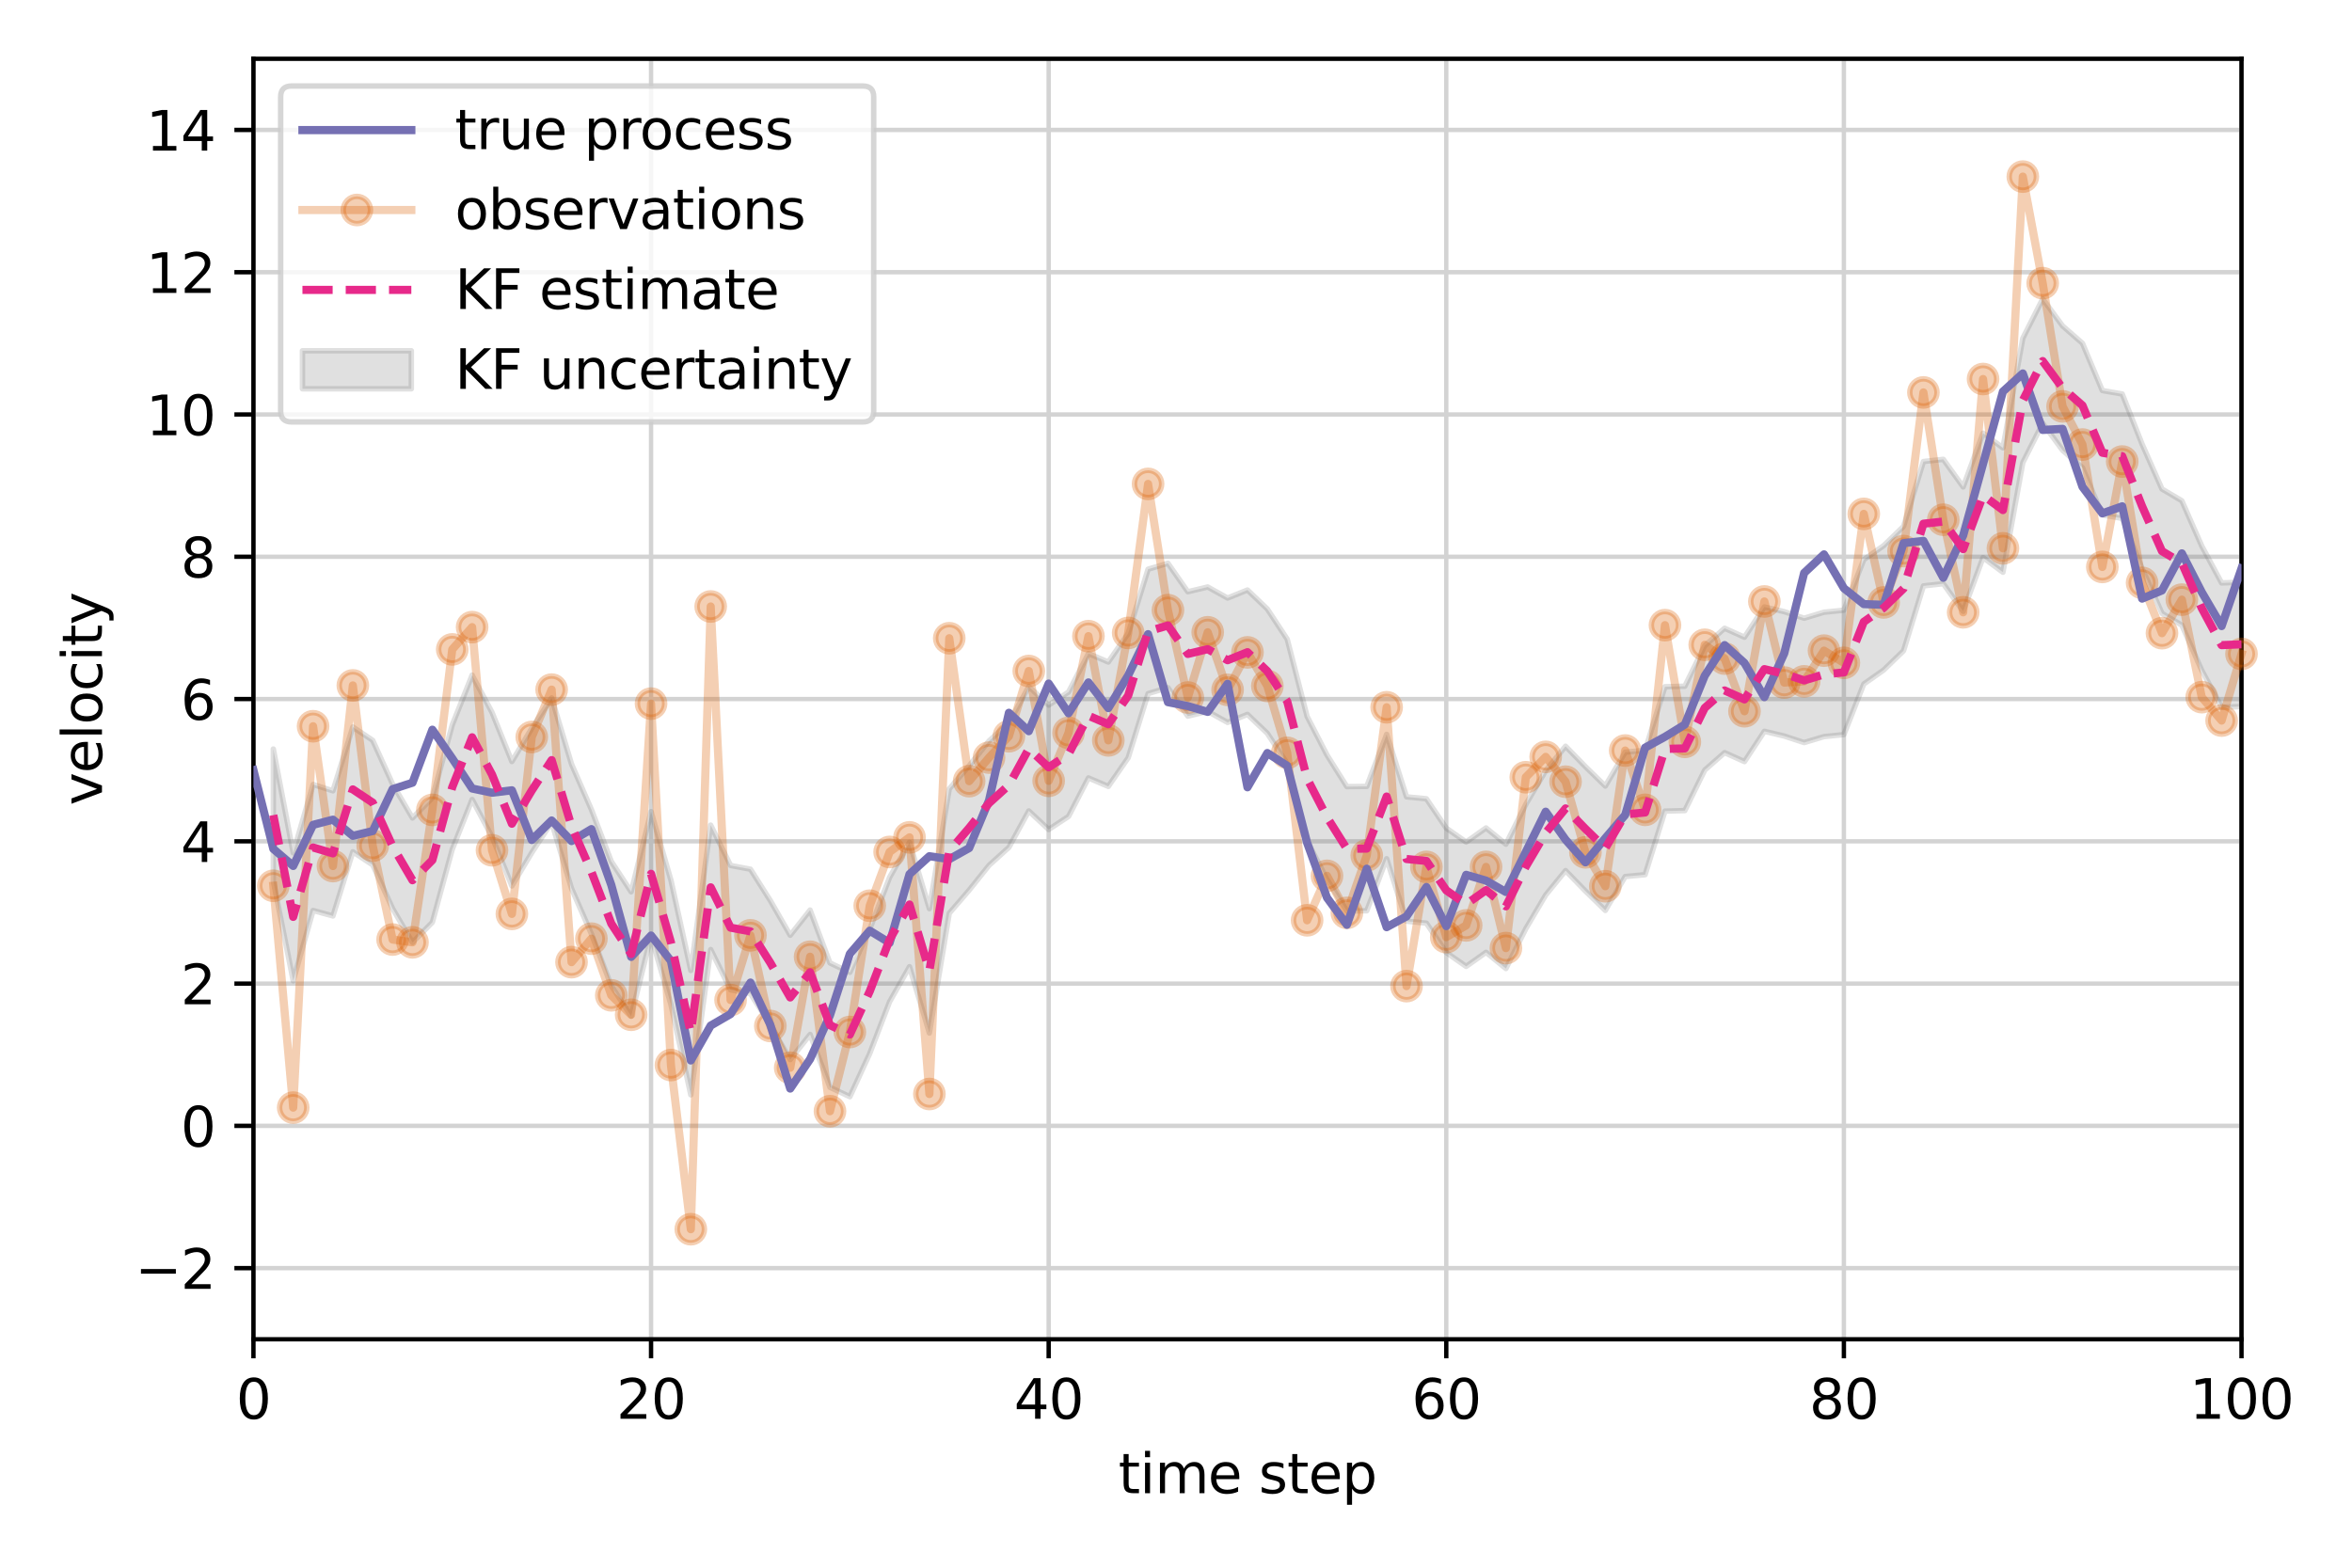 <?xml version="1.0" encoding="utf-8" standalone="no"?>
<!DOCTYPE svg PUBLIC "-//W3C//DTD SVG 1.1//EN"
  "http://www.w3.org/Graphics/SVG/1.1/DTD/svg11.dtd">
<svg xmlns:xlink="http://www.w3.org/1999/xlink" width="432pt" height="288pt" viewBox="0 0 432 288" xmlns="http://www.w3.org/2000/svg" version="1.1">
 <defs>
  <style type="text/css">*{stroke-linejoin: round; stroke-linecap: butt}</style>
 </defs>
 <g id="figure_1">
  <g id="patch_1">
   <path d="M 0 288 
L 432 288 
L 432 0 
L 0 0 
z
" style="fill: #ffffff"/>
  </g>
  <g id="axes_1">
   <g id="patch_2">
    <path d="M 46.55 246.04 
L 411.705 246.04 
L 411.705 10.8 
L 46.55 10.8 
z
" style="fill: #ffffff"/>
   </g>
   <g id="matplotlib.axis_1">
    <g id="xtick_1">
     <g id="line2d_1">
      <path d="M 46.55 246.04 
L 46.55 10.8 
" clip-path="url(#pcbb1456d97)" style="fill: none; stroke: #d3d3d3; stroke-width: 0.8; stroke-linecap: square"/>
     </g>
     <g id="line2d_2">
      <defs>
       <path id="mdbee6e0517" d="M 0 0 
L 0 3.5 
" style="stroke: #000000; stroke-width: 0.8"/>
      </defs>
      <g>
       <use xlink:href="#mdbee6e0517" x="46.55" y="246.04" style="stroke: #000000; stroke-width: 0.8"/>
      </g>
     </g>
     <g id="text_1">
      <!-- 0 -->
      <g transform="translate(43.369 260.638) scale(0.1 -0.1)">
       <defs>
        <path id="DejaVuSans-30" d="M 2034 4250 
Q 1547 4250 1301 3770 
Q 1056 3291 1056 2328 
Q 1056 1369 1301 889 
Q 1547 409 2034 409 
Q 2525 409 2770 889 
Q 3016 1369 3016 2328 
Q 3016 3291 2770 3770 
Q 2525 4250 2034 4250 
z
M 2034 4750 
Q 2819 4750 3233 4129 
Q 3647 3509 3647 2328 
Q 3647 1150 3233 529 
Q 2819 -91 2034 -91 
Q 1250 -91 836 529 
Q 422 1150 422 2328 
Q 422 3509 836 4129 
Q 1250 4750 2034 4750 
z
" transform="scale(0.016)"/>
       </defs>
       <use xlink:href="#DejaVuSans-30"/>
      </g>
     </g>
    </g>
    <g id="xtick_2">
     <g id="line2d_3">
      <path d="M 119.581 246.04 
L 119.581 10.8 
" clip-path="url(#pcbb1456d97)" style="fill: none; stroke: #d3d3d3; stroke-width: 0.8; stroke-linecap: square"/>
     </g>
     <g id="line2d_4">
      <g>
       <use xlink:href="#mdbee6e0517" x="119.581" y="246.04" style="stroke: #000000; stroke-width: 0.8"/>
      </g>
     </g>
     <g id="text_2">
      <!-- 20 -->
      <g transform="translate(113.219 260.638) scale(0.1 -0.1)">
       <defs>
        <path id="DejaVuSans-32" d="M 1228 531 
L 3431 531 
L 3431 0 
L 469 0 
L 469 531 
Q 828 903 1448 1529 
Q 2069 2156 2228 2338 
Q 2531 2678 2651 2914 
Q 2772 3150 2772 3378 
Q 2772 3750 2511 3984 
Q 2250 4219 1831 4219 
Q 1534 4219 1204 4116 
Q 875 4013 500 3803 
L 500 4441 
Q 881 4594 1212 4672 
Q 1544 4750 1819 4750 
Q 2544 4750 2975 4387 
Q 3406 4025 3406 3419 
Q 3406 3131 3298 2873 
Q 3191 2616 2906 2266 
Q 2828 2175 2409 1742 
Q 1991 1309 1228 531 
z
" transform="scale(0.016)"/>
       </defs>
       <use xlink:href="#DejaVuSans-32"/>
       <use xlink:href="#DejaVuSans-30" x="63.623"/>
      </g>
     </g>
    </g>
    <g id="xtick_3">
     <g id="line2d_5">
      <path d="M 192.612 246.04 
L 192.612 10.8 
" clip-path="url(#pcbb1456d97)" style="fill: none; stroke: #d3d3d3; stroke-width: 0.8; stroke-linecap: square"/>
     </g>
     <g id="line2d_6">
      <g>
       <use xlink:href="#mdbee6e0517" x="192.612" y="246.04" style="stroke: #000000; stroke-width: 0.8"/>
      </g>
     </g>
     <g id="text_3">
      <!-- 40 -->
      <g transform="translate(186.25 260.638) scale(0.1 -0.1)">
       <defs>
        <path id="DejaVuSans-34" d="M 2419 4116 
L 825 1625 
L 2419 1625 
L 2419 4116 
z
M 2253 4666 
L 3047 4666 
L 3047 1625 
L 3713 1625 
L 3713 1100 
L 3047 1100 
L 3047 0 
L 2419 0 
L 2419 1100 
L 313 1100 
L 313 1709 
L 2253 4666 
z
" transform="scale(0.016)"/>
       </defs>
       <use xlink:href="#DejaVuSans-34"/>
       <use xlink:href="#DejaVuSans-30" x="63.623"/>
      </g>
     </g>
    </g>
    <g id="xtick_4">
     <g id="line2d_7">
      <path d="M 265.643 246.04 
L 265.643 10.8 
" clip-path="url(#pcbb1456d97)" style="fill: none; stroke: #d3d3d3; stroke-width: 0.8; stroke-linecap: square"/>
     </g>
     <g id="line2d_8">
      <g>
       <use xlink:href="#mdbee6e0517" x="265.643" y="246.04" style="stroke: #000000; stroke-width: 0.8"/>
      </g>
     </g>
     <g id="text_4">
      <!-- 60 -->
      <g transform="translate(259.281 260.638) scale(0.1 -0.1)">
       <defs>
        <path id="DejaVuSans-36" d="M 2113 2584 
Q 1688 2584 1439 2293 
Q 1191 2003 1191 1497 
Q 1191 994 1439 701 
Q 1688 409 2113 409 
Q 2538 409 2786 701 
Q 3034 994 3034 1497 
Q 3034 2003 2786 2293 
Q 2538 2584 2113 2584 
z
M 3366 4563 
L 3366 3988 
Q 3128 4100 2886 4159 
Q 2644 4219 2406 4219 
Q 1781 4219 1451 3797 
Q 1122 3375 1075 2522 
Q 1259 2794 1537 2939 
Q 1816 3084 2150 3084 
Q 2853 3084 3261 2657 
Q 3669 2231 3669 1497 
Q 3669 778 3244 343 
Q 2819 -91 2113 -91 
Q 1303 -91 875 529 
Q 447 1150 447 2328 
Q 447 3434 972 4092 
Q 1497 4750 2381 4750 
Q 2619 4750 2861 4703 
Q 3103 4656 3366 4563 
z
" transform="scale(0.016)"/>
       </defs>
       <use xlink:href="#DejaVuSans-36"/>
       <use xlink:href="#DejaVuSans-30" x="63.623"/>
      </g>
     </g>
    </g>
    <g id="xtick_5">
     <g id="line2d_9">
      <path d="M 338.674 246.04 
L 338.674 10.8 
" clip-path="url(#pcbb1456d97)" style="fill: none; stroke: #d3d3d3; stroke-width: 0.8; stroke-linecap: square"/>
     </g>
     <g id="line2d_10">
      <g>
       <use xlink:href="#mdbee6e0517" x="338.674" y="246.04" style="stroke: #000000; stroke-width: 0.8"/>
      </g>
     </g>
     <g id="text_5">
      <!-- 80 -->
      <g transform="translate(332.312 260.638) scale(0.1 -0.1)">
       <defs>
        <path id="DejaVuSans-38" d="M 2034 2216 
Q 1584 2216 1326 1975 
Q 1069 1734 1069 1313 
Q 1069 891 1326 650 
Q 1584 409 2034 409 
Q 2484 409 2743 651 
Q 3003 894 3003 1313 
Q 3003 1734 2745 1975 
Q 2488 2216 2034 2216 
z
M 1403 2484 
Q 997 2584 770 2862 
Q 544 3141 544 3541 
Q 544 4100 942 4425 
Q 1341 4750 2034 4750 
Q 2731 4750 3128 4425 
Q 3525 4100 3525 3541 
Q 3525 3141 3298 2862 
Q 3072 2584 2669 2484 
Q 3125 2378 3379 2068 
Q 3634 1759 3634 1313 
Q 3634 634 3220 271 
Q 2806 -91 2034 -91 
Q 1263 -91 848 271 
Q 434 634 434 1313 
Q 434 1759 690 2068 
Q 947 2378 1403 2484 
z
M 1172 3481 
Q 1172 3119 1398 2916 
Q 1625 2713 2034 2713 
Q 2441 2713 2670 2916 
Q 2900 3119 2900 3481 
Q 2900 3844 2670 4047 
Q 2441 4250 2034 4250 
Q 1625 4250 1398 4047 
Q 1172 3844 1172 3481 
z
" transform="scale(0.016)"/>
       </defs>
       <use xlink:href="#DejaVuSans-38"/>
       <use xlink:href="#DejaVuSans-30" x="63.623"/>
      </g>
     </g>
    </g>
    <g id="xtick_6">
     <g id="line2d_11">
      <path d="M 411.705 246.04 
L 411.705 10.8 
" clip-path="url(#pcbb1456d97)" style="fill: none; stroke: #d3d3d3; stroke-width: 0.8; stroke-linecap: square"/>
     </g>
     <g id="line2d_12">
      <g>
       <use xlink:href="#mdbee6e0517" x="411.705" y="246.04" style="stroke: #000000; stroke-width: 0.8"/>
      </g>
     </g>
     <g id="text_6">
      <!-- 100 -->
      <g transform="translate(402.161 260.638) scale(0.1 -0.1)">
       <defs>
        <path id="DejaVuSans-31" d="M 794 531 
L 1825 531 
L 1825 4091 
L 703 3866 
L 703 4441 
L 1819 4666 
L 2450 4666 
L 2450 531 
L 3481 531 
L 3481 0 
L 794 0 
L 794 531 
z
" transform="scale(0.016)"/>
       </defs>
       <use xlink:href="#DejaVuSans-31"/>
       <use xlink:href="#DejaVuSans-30" x="63.623"/>
       <use xlink:href="#DejaVuSans-30" x="127.246"/>
      </g>
     </g>
    </g>
    <g id="text_7">
     <!-- time step -->
     <g transform="translate(205.427 274.317) scale(0.1 -0.1)">
      <defs>
       <path id="DejaVuSans-74" d="M 1172 4494 
L 1172 3500 
L 2356 3500 
L 2356 3053 
L 1172 3053 
L 1172 1153 
Q 1172 725 1289 603 
Q 1406 481 1766 481 
L 2356 481 
L 2356 0 
L 1766 0 
Q 1100 0 847 248 
Q 594 497 594 1153 
L 594 3053 
L 172 3053 
L 172 3500 
L 594 3500 
L 594 4494 
L 1172 4494 
z
" transform="scale(0.016)"/>
       <path id="DejaVuSans-69" d="M 603 3500 
L 1178 3500 
L 1178 0 
L 603 0 
L 603 3500 
z
M 603 4863 
L 1178 4863 
L 1178 4134 
L 603 4134 
L 603 4863 
z
" transform="scale(0.016)"/>
       <path id="DejaVuSans-6d" d="M 3328 2828 
Q 3544 3216 3844 3400 
Q 4144 3584 4550 3584 
Q 5097 3584 5394 3201 
Q 5691 2819 5691 2113 
L 5691 0 
L 5113 0 
L 5113 2094 
Q 5113 2597 4934 2840 
Q 4756 3084 4391 3084 
Q 3944 3084 3684 2787 
Q 3425 2491 3425 1978 
L 3425 0 
L 2847 0 
L 2847 2094 
Q 2847 2600 2669 2842 
Q 2491 3084 2119 3084 
Q 1678 3084 1418 2786 
Q 1159 2488 1159 1978 
L 1159 0 
L 581 0 
L 581 3500 
L 1159 3500 
L 1159 2956 
Q 1356 3278 1631 3431 
Q 1906 3584 2284 3584 
Q 2666 3584 2933 3390 
Q 3200 3197 3328 2828 
z
" transform="scale(0.016)"/>
       <path id="DejaVuSans-65" d="M 3597 1894 
L 3597 1613 
L 953 1613 
Q 991 1019 1311 708 
Q 1631 397 2203 397 
Q 2534 397 2845 478 
Q 3156 559 3463 722 
L 3463 178 
Q 3153 47 2828 -22 
Q 2503 -91 2169 -91 
Q 1331 -91 842 396 
Q 353 884 353 1716 
Q 353 2575 817 3079 
Q 1281 3584 2069 3584 
Q 2775 3584 3186 3129 
Q 3597 2675 3597 1894 
z
M 3022 2063 
Q 3016 2534 2758 2815 
Q 2500 3097 2075 3097 
Q 1594 3097 1305 2825 
Q 1016 2553 972 2059 
L 3022 2063 
z
" transform="scale(0.016)"/>
       <path id="DejaVuSans-20" transform="scale(0.016)"/>
       <path id="DejaVuSans-73" d="M 2834 3397 
L 2834 2853 
Q 2591 2978 2328 3040 
Q 2066 3103 1784 3103 
Q 1356 3103 1142 2972 
Q 928 2841 928 2578 
Q 928 2378 1081 2264 
Q 1234 2150 1697 2047 
L 1894 2003 
Q 2506 1872 2764 1633 
Q 3022 1394 3022 966 
Q 3022 478 2636 193 
Q 2250 -91 1575 -91 
Q 1294 -91 989 -36 
Q 684 19 347 128 
L 347 722 
Q 666 556 975 473 
Q 1284 391 1588 391 
Q 1994 391 2212 530 
Q 2431 669 2431 922 
Q 2431 1156 2273 1281 
Q 2116 1406 1581 1522 
L 1381 1569 
Q 847 1681 609 1914 
Q 372 2147 372 2553 
Q 372 3047 722 3315 
Q 1072 3584 1716 3584 
Q 2034 3584 2315 3537 
Q 2597 3491 2834 3397 
z
" transform="scale(0.016)"/>
       <path id="DejaVuSans-70" d="M 1159 525 
L 1159 -1331 
L 581 -1331 
L 581 3500 
L 1159 3500 
L 1159 2969 
Q 1341 3281 1617 3432 
Q 1894 3584 2278 3584 
Q 2916 3584 3314 3078 
Q 3713 2572 3713 1747 
Q 3713 922 3314 415 
Q 2916 -91 2278 -91 
Q 1894 -91 1617 61 
Q 1341 213 1159 525 
z
M 3116 1747 
Q 3116 2381 2855 2742 
Q 2594 3103 2138 3103 
Q 1681 3103 1420 2742 
Q 1159 2381 1159 1747 
Q 1159 1113 1420 752 
Q 1681 391 2138 391 
Q 2594 391 2855 752 
Q 3116 1113 3116 1747 
z
" transform="scale(0.016)"/>
      </defs>
      <use xlink:href="#DejaVuSans-74"/>
      <use xlink:href="#DejaVuSans-69" x="39.209"/>
      <use xlink:href="#DejaVuSans-6d" x="66.992"/>
      <use xlink:href="#DejaVuSans-65" x="164.404"/>
      <use xlink:href="#DejaVuSans-20" x="225.928"/>
      <use xlink:href="#DejaVuSans-73" x="257.715"/>
      <use xlink:href="#DejaVuSans-74" x="309.814"/>
      <use xlink:href="#DejaVuSans-65" x="349.023"/>
      <use xlink:href="#DejaVuSans-70" x="410.547"/>
     </g>
    </g>
   </g>
   <g id="matplotlib.axis_2">
    <g id="ytick_1">
     <g id="line2d_13">
      <path d="M 46.55 232.971 
L 411.705 232.971 
" clip-path="url(#pcbb1456d97)" style="fill: none; stroke: #d3d3d3; stroke-width: 0.8; stroke-linecap: square"/>
     </g>
     <g id="line2d_14">
      <defs>
       <path id="m753c15f73d" d="M 0 0 
L -3.5 0 
" style="stroke: #000000; stroke-width: 0.8"/>
      </defs>
      <g>
       <use xlink:href="#m753c15f73d" x="46.55" y="232.971" style="stroke: #000000; stroke-width: 0.8"/>
      </g>
     </g>
     <g id="text_8">
      <!-- −2 -->
      <g transform="translate(24.808 236.77) scale(0.1 -0.1)">
       <defs>
        <path id="DejaVuSans-2212" d="M 678 2272 
L 4684 2272 
L 4684 1741 
L 678 1741 
L 678 2272 
z
" transform="scale(0.016)"/>
       </defs>
       <use xlink:href="#DejaVuSans-2212"/>
       <use xlink:href="#DejaVuSans-32" x="83.789"/>
      </g>
     </g>
    </g>
    <g id="ytick_2">
     <g id="line2d_15">
      <path d="M 46.55 206.833 
L 411.705 206.833 
" clip-path="url(#pcbb1456d97)" style="fill: none; stroke: #d3d3d3; stroke-width: 0.8; stroke-linecap: square"/>
     </g>
     <g id="line2d_16">
      <g>
       <use xlink:href="#m753c15f73d" x="46.55" y="206.833" style="stroke: #000000; stroke-width: 0.8"/>
      </g>
     </g>
     <g id="text_9">
      <!-- 0 -->
      <g transform="translate(33.188 210.633) scale(0.1 -0.1)">
       <use xlink:href="#DejaVuSans-30"/>
      </g>
     </g>
    </g>
    <g id="ytick_3">
     <g id="line2d_17">
      <path d="M 46.55 180.696 
L 411.705 180.696 
" clip-path="url(#pcbb1456d97)" style="fill: none; stroke: #d3d3d3; stroke-width: 0.8; stroke-linecap: square"/>
     </g>
     <g id="line2d_18">
      <g>
       <use xlink:href="#m753c15f73d" x="46.55" y="180.696" style="stroke: #000000; stroke-width: 0.8"/>
      </g>
     </g>
     <g id="text_10">
      <!-- 2 -->
      <g transform="translate(33.188 184.495) scale(0.1 -0.1)">
       <use xlink:href="#DejaVuSans-32"/>
      </g>
     </g>
    </g>
    <g id="ytick_4">
     <g id="line2d_19">
      <path d="M 46.55 154.558 
L 411.705 154.558 
" clip-path="url(#pcbb1456d97)" style="fill: none; stroke: #d3d3d3; stroke-width: 0.8; stroke-linecap: square"/>
     </g>
     <g id="line2d_20">
      <g>
       <use xlink:href="#m753c15f73d" x="46.55" y="154.558" style="stroke: #000000; stroke-width: 0.8"/>
      </g>
     </g>
     <g id="text_11">
      <!-- 4 -->
      <g transform="translate(33.188 158.357) scale(0.1 -0.1)">
       <use xlink:href="#DejaVuSans-34"/>
      </g>
     </g>
    </g>
    <g id="ytick_5">
     <g id="line2d_21">
      <path d="M 46.55 128.42 
L 411.705 128.42 
" clip-path="url(#pcbb1456d97)" style="fill: none; stroke: #d3d3d3; stroke-width: 0.8; stroke-linecap: square"/>
     </g>
     <g id="line2d_22">
      <g>
       <use xlink:href="#m753c15f73d" x="46.55" y="128.42" style="stroke: #000000; stroke-width: 0.8"/>
      </g>
     </g>
     <g id="text_12">
      <!-- 6 -->
      <g transform="translate(33.188 132.219) scale(0.1 -0.1)">
       <use xlink:href="#DejaVuSans-36"/>
      </g>
     </g>
    </g>
    <g id="ytick_6">
     <g id="line2d_23">
      <path d="M 46.55 102.282 
L 411.705 102.282 
" clip-path="url(#pcbb1456d97)" style="fill: none; stroke: #d3d3d3; stroke-width: 0.8; stroke-linecap: square"/>
     </g>
     <g id="line2d_24">
      <g>
       <use xlink:href="#m753c15f73d" x="46.55" y="102.282" style="stroke: #000000; stroke-width: 0.8"/>
      </g>
     </g>
     <g id="text_13">
      <!-- 8 -->
      <g transform="translate(33.188 106.081) scale(0.1 -0.1)">
       <use xlink:href="#DejaVuSans-38"/>
      </g>
     </g>
    </g>
    <g id="ytick_7">
     <g id="line2d_25">
      <path d="M 46.55 76.144 
L 411.705 76.144 
" clip-path="url(#pcbb1456d97)" style="fill: none; stroke: #d3d3d3; stroke-width: 0.8; stroke-linecap: square"/>
     </g>
     <g id="line2d_26">
      <g>
       <use xlink:href="#m753c15f73d" x="46.55" y="76.144" style="stroke: #000000; stroke-width: 0.8"/>
      </g>
     </g>
     <g id="text_14">
      <!-- 10 -->
      <g transform="translate(26.825 79.944) scale(0.1 -0.1)">
       <use xlink:href="#DejaVuSans-31"/>
       <use xlink:href="#DejaVuSans-30" x="63.623"/>
      </g>
     </g>
    </g>
    <g id="ytick_8">
     <g id="line2d_27">
      <path d="M 46.55 50.007 
L 411.705 50.007 
" clip-path="url(#pcbb1456d97)" style="fill: none; stroke: #d3d3d3; stroke-width: 0.8; stroke-linecap: square"/>
     </g>
     <g id="line2d_28">
      <g>
       <use xlink:href="#m753c15f73d" x="46.55" y="50.007" style="stroke: #000000; stroke-width: 0.8"/>
      </g>
     </g>
     <g id="text_15">
      <!-- 12 -->
      <g transform="translate(26.825 53.806) scale(0.1 -0.1)">
       <use xlink:href="#DejaVuSans-31"/>
       <use xlink:href="#DejaVuSans-32" x="63.623"/>
      </g>
     </g>
    </g>
    <g id="ytick_9">
     <g id="line2d_29">
      <path d="M 46.55 23.869 
L 411.705 23.869 
" clip-path="url(#pcbb1456d97)" style="fill: none; stroke: #d3d3d3; stroke-width: 0.8; stroke-linecap: square"/>
     </g>
     <g id="line2d_30">
      <g>
       <use xlink:href="#m753c15f73d" x="46.55" y="23.869" style="stroke: #000000; stroke-width: 0.8"/>
      </g>
     </g>
     <g id="text_16">
      <!-- 14 -->
      <g transform="translate(26.825 27.668) scale(0.1 -0.1)">
       <use xlink:href="#DejaVuSans-31"/>
       <use xlink:href="#DejaVuSans-34" x="63.623"/>
      </g>
     </g>
    </g>
    <g id="text_17">
     <!-- velocity -->
     <g transform="translate(18.728 147.962) rotate(-90) scale(0.1 -0.1)">
      <defs>
       <path id="DejaVuSans-76" d="M 191 3500 
L 800 3500 
L 1894 563 
L 2988 3500 
L 3597 3500 
L 2284 0 
L 1503 0 
L 191 3500 
z
" transform="scale(0.016)"/>
       <path id="DejaVuSans-6c" d="M 603 4863 
L 1178 4863 
L 1178 0 
L 603 0 
L 603 4863 
z
" transform="scale(0.016)"/>
       <path id="DejaVuSans-6f" d="M 1959 3097 
Q 1497 3097 1228 2736 
Q 959 2375 959 1747 
Q 959 1119 1226 758 
Q 1494 397 1959 397 
Q 2419 397 2687 759 
Q 2956 1122 2956 1747 
Q 2956 2369 2687 2733 
Q 2419 3097 1959 3097 
z
M 1959 3584 
Q 2709 3584 3137 3096 
Q 3566 2609 3566 1747 
Q 3566 888 3137 398 
Q 2709 -91 1959 -91 
Q 1206 -91 779 398 
Q 353 888 353 1747 
Q 353 2609 779 3096 
Q 1206 3584 1959 3584 
z
" transform="scale(0.016)"/>
       <path id="DejaVuSans-63" d="M 3122 3366 
L 3122 2828 
Q 2878 2963 2633 3030 
Q 2388 3097 2138 3097 
Q 1578 3097 1268 2742 
Q 959 2388 959 1747 
Q 959 1106 1268 751 
Q 1578 397 2138 397 
Q 2388 397 2633 464 
Q 2878 531 3122 666 
L 3122 134 
Q 2881 22 2623 -34 
Q 2366 -91 2075 -91 
Q 1284 -91 818 406 
Q 353 903 353 1747 
Q 353 2603 823 3093 
Q 1294 3584 2113 3584 
Q 2378 3584 2631 3529 
Q 2884 3475 3122 3366 
z
" transform="scale(0.016)"/>
       <path id="DejaVuSans-79" d="M 2059 -325 
Q 1816 -950 1584 -1140 
Q 1353 -1331 966 -1331 
L 506 -1331 
L 506 -850 
L 844 -850 
Q 1081 -850 1212 -737 
Q 1344 -625 1503 -206 
L 1606 56 
L 191 3500 
L 800 3500 
L 1894 763 
L 2988 3500 
L 3597 3500 
L 2059 -325 
z
" transform="scale(0.016)"/>
      </defs>
      <use xlink:href="#DejaVuSans-76"/>
      <use xlink:href="#DejaVuSans-65" x="59.18"/>
      <use xlink:href="#DejaVuSans-6c" x="120.703"/>
      <use xlink:href="#DejaVuSans-6f" x="148.486"/>
      <use xlink:href="#DejaVuSans-63" x="209.668"/>
      <use xlink:href="#DejaVuSans-69" x="264.648"/>
      <use xlink:href="#DejaVuSans-74" x="292.432"/>
      <use xlink:href="#DejaVuSans-79" x="331.641"/>
     </g>
    </g>
   </g>
   <g id="PolyCollection_1">
    <defs>
     <path id="mab4cd96c82" d="M 50.202 -150.395 
L 50.202 -126.121 
L 53.853 -107.818 
L 57.505 -120.737 
L 61.156 -119.729 
L 64.808 -131.521 
L 68.459 -129.102 
L 72.111 -121.083 
L 75.762 -114.861 
L 79.414 -118.564 
L 83.066 -131.964 
L 86.717 -141.124 
L 90.369 -134.276 
L 94.02 -125.247 
L 97.672 -131.354 
L 101.323 -136.937 
L 104.975 -124.781 
L 108.626 -116.425 
L 112.278 -106.894 
L 115.929 -101.311 
L 119.581 -116.046 
L 123.233 -103.458 
L 126.884 -86.863 
L 130.536 -113.563 
L 134.187 -106.155 
L 137.839 -105.469 
L 141.49 -99.7 
L 145.142 -93.335 
L 148.793 -97.962 
L 152.445 -88.242 
L 156.096 -86.524 
L 159.748 -94.461 
L 163.4 -103.972 
L 167.051 -110.41 
L 170.703 -98.222 
L 174.354 -120.224 
L 178.006 -124.467 
L 181.657 -129.029 
L 185.309 -132.337 
L 188.96 -139.029 
L 192.612 -135.609 
L 196.264 -138.017 
L 199.915 -145.089 
L 203.567 -143.529 
L 207.218 -148.795 
L 210.87 -160.58 
L 214.521 -161.672 
L 218.173 -156.439 
L 221.824 -157.318 
L 225.476 -155.286 
L 229.127 -156.762 
L 232.779 -153.268 
L 236.431 -147.72 
L 240.082 -133.537 
L 243.734 -126.447 
L 247.385 -120.639 
L 251.037 -120.681 
L 254.688 -130.245 
L 258.34 -118.766 
L 261.991 -118.41 
L 265.643 -113.013 
L 269.295 -110.461 
L 272.946 -113.05 
L 276.598 -110.071 
L 280.249 -117.389 
L 283.901 -123.573 
L 287.552 -128.06 
L 291.204 -124.307 
L 294.855 -120.746 
L 298.507 -126.972 
L 302.159 -127.311 
L 305.81 -138.994 
L 309.462 -139.087 
L 313.113 -146.524 
L 316.765 -149.734 
L 320.416 -148.088 
L 324.068 -153.65 
L 327.719 -152.783 
L 331.371 -151.582 
L 335.022 -152.68 
L 338.674 -153.048 
L 342.326 -162.337 
L 345.977 -164.907 
L 349.629 -168.449 
L 353.28 -180.364 
L 356.932 -180.769 
L 360.583 -175.694 
L 364.235 -185.569 
L 367.886 -182.873 
L 371.538 -203.016 
L 375.19 -210.242 
L 378.841 -205.277 
L 382.493 -202.088 
L 386.144 -193.403 
L 389.796 -192.774 
L 393.447 -183.564 
L 397.099 -175.319 
L 400.75 -173.15 
L 404.402 -164.853 
L 408.053 -158.059 
L 411.705 -158.208 
L 411.705 -181.056 
L 411.705 -181.056 
L 408.053 -180.907 
L 404.402 -187.701 
L 400.75 -195.998 
L 397.099 -198.167 
L 393.447 -206.412 
L 389.796 -215.622 
L 386.144 -216.251 
L 382.493 -224.936 
L 378.841 -228.125 
L 375.19 -233.09 
L 371.538 -225.864 
L 367.886 -205.721 
L 364.235 -208.417 
L 360.583 -198.542 
L 356.932 -203.616 
L 353.28 -203.212 
L 349.629 -191.297 
L 345.977 -187.755 
L 342.326 -185.185 
L 338.674 -175.896 
L 335.022 -175.528 
L 331.371 -174.43 
L 327.719 -175.631 
L 324.068 -176.498 
L 320.416 -170.936 
L 316.765 -172.581 
L 313.113 -169.372 
L 309.462 -161.934 
L 305.81 -161.842 
L 302.159 -150.159 
L 298.507 -149.82 
L 294.855 -143.594 
L 291.204 -147.155 
L 287.552 -150.908 
L 283.901 -146.421 
L 280.249 -140.237 
L 276.598 -132.919 
L 272.946 -135.898 
L 269.295 -133.309 
L 265.643 -135.861 
L 261.991 -141.258 
L 258.34 -141.614 
L 254.688 -153.093 
L 251.037 -143.529 
L 247.385 -143.487 
L 243.734 -149.295 
L 240.082 -156.385 
L 236.431 -170.568 
L 232.779 -176.115 
L 229.127 -179.61 
L 225.476 -178.134 
L 221.824 -180.166 
L 218.173 -179.287 
L 214.521 -184.52 
L 210.87 -183.429 
L 207.218 -171.643 
L 203.567 -166.377 
L 199.915 -167.937 
L 196.264 -160.865 
L 192.612 -158.457 
L 188.96 -161.877 
L 185.309 -155.185 
L 181.657 -151.877 
L 178.006 -147.316 
L 174.354 -143.073 
L 170.703 -121.071 
L 167.051 -133.259 
L 163.4 -126.821 
L 159.748 -117.31 
L 156.096 -109.373 
L 152.445 -111.091 
L 148.793 -120.811 
L 145.142 -116.184 
L 141.49 -122.549 
L 137.839 -128.318 
L 134.187 -129.004 
L 130.536 -136.413 
L 126.884 -109.713 
L 123.233 -126.308 
L 119.581 -138.896 
L 115.929 -124.162 
L 112.278 -129.745 
L 108.626 -139.276 
L 104.975 -147.633 
L 101.323 -159.79 
L 97.672 -154.207 
L 94.02 -148.101 
L 90.369 -157.13 
L 86.717 -163.98 
L 83.066 -154.822 
L 79.414 -141.425 
L 75.762 -137.726 
L 72.111 -143.956 
L 68.459 -151.99 
L 64.808 -154.442 
L 61.156 -142.72 
L 57.505 -143.881 
L 53.853 -131.306 
L 50.202 -150.395 
z
" style="stroke: #666666; stroke-opacity: 0.2"/>
    </defs>
    <g clip-path="url(#pcbb1456d97)">
     <use xlink:href="#mab4cd96c82" x="0" y="288" style="fill: #666666; fill-opacity: 0.2; stroke: #666666; stroke-opacity: 0.2"/>
    </g>
   </g>
   <g id="patch_3">
    <path d="M 46.55 246.04 
L 46.55 10.8 
" style="fill: none; stroke: #000000; stroke-width: 0.8; stroke-linejoin: miter; stroke-linecap: square"/>
   </g>
   <g id="patch_4">
    <path d="M 411.705 246.04 
L 411.705 10.8 
" style="fill: none; stroke: #000000; stroke-width: 0.8; stroke-linejoin: miter; stroke-linecap: square"/>
   </g>
   <g id="patch_5">
    <path d="M 46.55 246.04 
L 411.705 246.04 
" style="fill: none; stroke: #000000; stroke-width: 0.8; stroke-linejoin: miter; stroke-linecap: square"/>
   </g>
   <g id="patch_6">
    <path d="M 46.55 10.8 
L 411.705 10.8 
" style="fill: none; stroke: #000000; stroke-width: 0.8; stroke-linejoin: miter; stroke-linecap: square"/>
   </g>
   <g id="line2d_31">
    <path d="M 50.202 162.727 
L 53.853 203.48 
L 57.505 133.417 
L 61.156 159.104 
L 64.808 125.918 
L 68.459 155.356 
L 72.111 172.605 
L 75.762 173.115 
L 79.414 148.786 
L 83.066 119.302 
L 86.717 115.212 
L 90.369 156.201 
L 94.02 167.89 
L 97.672 135.395 
L 101.323 126.689 
L 104.975 176.758 
L 108.626 172.441 
L 112.278 182.849 
L 115.929 186.423 
L 119.581 129.262 
L 123.233 195.661 
L 126.884 225.82 
L 130.536 111.417 
L 134.187 183.721 
L 137.839 171.826 
L 141.49 188.484 
L 145.142 196.162 
L 148.793 175.763 
L 152.445 204.143 
L 156.096 189.588 
L 159.748 166.388 
L 163.4 156.512 
L 167.051 153.83 
L 170.703 200.979 
L 174.354 117.251 
L 178.006 143.508 
L 181.657 139.181 
L 185.309 135.253 
L 188.96 123.27 
L 192.612 143.447 
L 196.264 134.629 
L 199.915 116.867 
L 203.567 136.016 
L 207.218 116.275 
L 210.87 88.899 
L 214.521 112.092 
L 218.173 128.141 
L 221.824 116.156 
L 225.476 126.735 
L 229.127 119.849 
L 232.779 126.011 
L 236.431 138.306 
L 240.082 169.068 
L 243.734 160.898 
L 247.385 167.705 
L 251.037 157.154 
L 254.688 129.933 
L 258.34 181.159 
L 261.991 159.255 
L 265.643 172.164 
L 269.295 170.004 
L 272.946 159.257 
L 276.598 174.175 
L 280.249 142.785 
L 283.901 139.045 
L 287.552 143.604 
L 291.204 156.582 
L 294.855 162.808 
L 298.507 137.879 
L 302.159 148.776 
L 305.81 114.847 
L 309.462 136.288 
L 313.113 118.454 
L 316.765 120.983 
L 320.416 130.666 
L 324.068 110.495 
L 327.719 125.396 
L 331.371 125.168 
L 335.022 119.527 
L 338.674 121.776 
L 342.326 94.408 
L 345.977 110.674 
L 349.629 101.233 
L 353.28 72.094 
L 356.932 95.482 
L 360.583 112.488 
L 364.235 69.63 
L 367.886 100.738 
L 371.538 32.444 
L 375.19 52.025 
L 378.841 74.653 
L 382.493 81.666 
L 386.144 104.151 
L 389.796 84.79 
L 393.447 107.076 
L 397.099 116.319 
L 400.75 110.159 
L 404.402 128.073 
L 408.053 132.374 
L 411.705 120.129 
" style="fill: none; stroke: #d95f02; stroke-opacity: 0.3; stroke-width: 1.5; stroke-linecap: square"/>
    <defs>
     <path id="m283b3ffe18" d="M 0 2.5 
C 0.663 2.5 1.299 2.237 1.768 1.768 
C 2.237 1.299 2.5 0.663 2.5 0 
C 2.5 -0.663 2.237 -1.299 1.768 -1.768 
C 1.299 -2.237 0.663 -2.5 0 -2.5 
C -0.663 -2.5 -1.299 -2.237 -1.768 -1.768 
C -2.237 -1.299 -2.5 -0.663 -2.5 0 
C -2.5 0.663 -2.237 1.299 -1.768 1.768 
C -1.299 2.237 -0.663 2.5 0 2.5 
z
" style="stroke: #d95f02; stroke-opacity: 0.3"/>
    </defs>
    <g>
     <use xlink:href="#m283b3ffe18" x="50.202" y="162.727" style="fill: #d95f02; fill-opacity: 0.3; stroke: #d95f02; stroke-opacity: 0.3"/>
     <use xlink:href="#m283b3ffe18" x="53.853" y="203.48" style="fill: #d95f02; fill-opacity: 0.3; stroke: #d95f02; stroke-opacity: 0.3"/>
     <use xlink:href="#m283b3ffe18" x="57.505" y="133.417" style="fill: #d95f02; fill-opacity: 0.3; stroke: #d95f02; stroke-opacity: 0.3"/>
     <use xlink:href="#m283b3ffe18" x="61.156" y="159.104" style="fill: #d95f02; fill-opacity: 0.3; stroke: #d95f02; stroke-opacity: 0.3"/>
     <use xlink:href="#m283b3ffe18" x="64.808" y="125.918" style="fill: #d95f02; fill-opacity: 0.3; stroke: #d95f02; stroke-opacity: 0.3"/>
     <use xlink:href="#m283b3ffe18" x="68.459" y="155.356" style="fill: #d95f02; fill-opacity: 0.3; stroke: #d95f02; stroke-opacity: 0.3"/>
     <use xlink:href="#m283b3ffe18" x="72.111" y="172.605" style="fill: #d95f02; fill-opacity: 0.3; stroke: #d95f02; stroke-opacity: 0.3"/>
     <use xlink:href="#m283b3ffe18" x="75.762" y="173.115" style="fill: #d95f02; fill-opacity: 0.3; stroke: #d95f02; stroke-opacity: 0.3"/>
     <use xlink:href="#m283b3ffe18" x="79.414" y="148.786" style="fill: #d95f02; fill-opacity: 0.3; stroke: #d95f02; stroke-opacity: 0.3"/>
     <use xlink:href="#m283b3ffe18" x="83.066" y="119.302" style="fill: #d95f02; fill-opacity: 0.3; stroke: #d95f02; stroke-opacity: 0.3"/>
     <use xlink:href="#m283b3ffe18" x="86.717" y="115.212" style="fill: #d95f02; fill-opacity: 0.3; stroke: #d95f02; stroke-opacity: 0.3"/>
     <use xlink:href="#m283b3ffe18" x="90.369" y="156.201" style="fill: #d95f02; fill-opacity: 0.3; stroke: #d95f02; stroke-opacity: 0.3"/>
     <use xlink:href="#m283b3ffe18" x="94.02" y="167.89" style="fill: #d95f02; fill-opacity: 0.3; stroke: #d95f02; stroke-opacity: 0.3"/>
     <use xlink:href="#m283b3ffe18" x="97.672" y="135.395" style="fill: #d95f02; fill-opacity: 0.3; stroke: #d95f02; stroke-opacity: 0.3"/>
     <use xlink:href="#m283b3ffe18" x="101.323" y="126.689" style="fill: #d95f02; fill-opacity: 0.3; stroke: #d95f02; stroke-opacity: 0.3"/>
     <use xlink:href="#m283b3ffe18" x="104.975" y="176.758" style="fill: #d95f02; fill-opacity: 0.3; stroke: #d95f02; stroke-opacity: 0.3"/>
     <use xlink:href="#m283b3ffe18" x="108.626" y="172.441" style="fill: #d95f02; fill-opacity: 0.3; stroke: #d95f02; stroke-opacity: 0.3"/>
     <use xlink:href="#m283b3ffe18" x="112.278" y="182.849" style="fill: #d95f02; fill-opacity: 0.3; stroke: #d95f02; stroke-opacity: 0.3"/>
     <use xlink:href="#m283b3ffe18" x="115.929" y="186.423" style="fill: #d95f02; fill-opacity: 0.3; stroke: #d95f02; stroke-opacity: 0.3"/>
     <use xlink:href="#m283b3ffe18" x="119.581" y="129.262" style="fill: #d95f02; fill-opacity: 0.3; stroke: #d95f02; stroke-opacity: 0.3"/>
     <use xlink:href="#m283b3ffe18" x="123.233" y="195.661" style="fill: #d95f02; fill-opacity: 0.3; stroke: #d95f02; stroke-opacity: 0.3"/>
     <use xlink:href="#m283b3ffe18" x="126.884" y="225.82" style="fill: #d95f02; fill-opacity: 0.3; stroke: #d95f02; stroke-opacity: 0.3"/>
     <use xlink:href="#m283b3ffe18" x="130.536" y="111.417" style="fill: #d95f02; fill-opacity: 0.3; stroke: #d95f02; stroke-opacity: 0.3"/>
     <use xlink:href="#m283b3ffe18" x="134.187" y="183.721" style="fill: #d95f02; fill-opacity: 0.3; stroke: #d95f02; stroke-opacity: 0.3"/>
     <use xlink:href="#m283b3ffe18" x="137.839" y="171.826" style="fill: #d95f02; fill-opacity: 0.3; stroke: #d95f02; stroke-opacity: 0.3"/>
     <use xlink:href="#m283b3ffe18" x="141.49" y="188.484" style="fill: #d95f02; fill-opacity: 0.3; stroke: #d95f02; stroke-opacity: 0.3"/>
     <use xlink:href="#m283b3ffe18" x="145.142" y="196.162" style="fill: #d95f02; fill-opacity: 0.3; stroke: #d95f02; stroke-opacity: 0.3"/>
     <use xlink:href="#m283b3ffe18" x="148.793" y="175.763" style="fill: #d95f02; fill-opacity: 0.3; stroke: #d95f02; stroke-opacity: 0.3"/>
     <use xlink:href="#m283b3ffe18" x="152.445" y="204.143" style="fill: #d95f02; fill-opacity: 0.3; stroke: #d95f02; stroke-opacity: 0.3"/>
     <use xlink:href="#m283b3ffe18" x="156.096" y="189.588" style="fill: #d95f02; fill-opacity: 0.3; stroke: #d95f02; stroke-opacity: 0.3"/>
     <use xlink:href="#m283b3ffe18" x="159.748" y="166.388" style="fill: #d95f02; fill-opacity: 0.3; stroke: #d95f02; stroke-opacity: 0.3"/>
     <use xlink:href="#m283b3ffe18" x="163.4" y="156.512" style="fill: #d95f02; fill-opacity: 0.3; stroke: #d95f02; stroke-opacity: 0.3"/>
     <use xlink:href="#m283b3ffe18" x="167.051" y="153.83" style="fill: #d95f02; fill-opacity: 0.3; stroke: #d95f02; stroke-opacity: 0.3"/>
     <use xlink:href="#m283b3ffe18" x="170.703" y="200.979" style="fill: #d95f02; fill-opacity: 0.3; stroke: #d95f02; stroke-opacity: 0.3"/>
     <use xlink:href="#m283b3ffe18" x="174.354" y="117.251" style="fill: #d95f02; fill-opacity: 0.3; stroke: #d95f02; stroke-opacity: 0.3"/>
     <use xlink:href="#m283b3ffe18" x="178.006" y="143.508" style="fill: #d95f02; fill-opacity: 0.3; stroke: #d95f02; stroke-opacity: 0.3"/>
     <use xlink:href="#m283b3ffe18" x="181.657" y="139.181" style="fill: #d95f02; fill-opacity: 0.3; stroke: #d95f02; stroke-opacity: 0.3"/>
     <use xlink:href="#m283b3ffe18" x="185.309" y="135.253" style="fill: #d95f02; fill-opacity: 0.3; stroke: #d95f02; stroke-opacity: 0.3"/>
     <use xlink:href="#m283b3ffe18" x="188.96" y="123.27" style="fill: #d95f02; fill-opacity: 0.3; stroke: #d95f02; stroke-opacity: 0.3"/>
     <use xlink:href="#m283b3ffe18" x="192.612" y="143.447" style="fill: #d95f02; fill-opacity: 0.3; stroke: #d95f02; stroke-opacity: 0.3"/>
     <use xlink:href="#m283b3ffe18" x="196.264" y="134.629" style="fill: #d95f02; fill-opacity: 0.3; stroke: #d95f02; stroke-opacity: 0.3"/>
     <use xlink:href="#m283b3ffe18" x="199.915" y="116.867" style="fill: #d95f02; fill-opacity: 0.3; stroke: #d95f02; stroke-opacity: 0.3"/>
     <use xlink:href="#m283b3ffe18" x="203.567" y="136.016" style="fill: #d95f02; fill-opacity: 0.3; stroke: #d95f02; stroke-opacity: 0.3"/>
     <use xlink:href="#m283b3ffe18" x="207.218" y="116.275" style="fill: #d95f02; fill-opacity: 0.3; stroke: #d95f02; stroke-opacity: 0.3"/>
     <use xlink:href="#m283b3ffe18" x="210.87" y="88.899" style="fill: #d95f02; fill-opacity: 0.3; stroke: #d95f02; stroke-opacity: 0.3"/>
     <use xlink:href="#m283b3ffe18" x="214.521" y="112.092" style="fill: #d95f02; fill-opacity: 0.3; stroke: #d95f02; stroke-opacity: 0.3"/>
     <use xlink:href="#m283b3ffe18" x="218.173" y="128.141" style="fill: #d95f02; fill-opacity: 0.3; stroke: #d95f02; stroke-opacity: 0.3"/>
     <use xlink:href="#m283b3ffe18" x="221.824" y="116.156" style="fill: #d95f02; fill-opacity: 0.3; stroke: #d95f02; stroke-opacity: 0.3"/>
     <use xlink:href="#m283b3ffe18" x="225.476" y="126.735" style="fill: #d95f02; fill-opacity: 0.3; stroke: #d95f02; stroke-opacity: 0.3"/>
     <use xlink:href="#m283b3ffe18" x="229.127" y="119.849" style="fill: #d95f02; fill-opacity: 0.3; stroke: #d95f02; stroke-opacity: 0.3"/>
     <use xlink:href="#m283b3ffe18" x="232.779" y="126.011" style="fill: #d95f02; fill-opacity: 0.3; stroke: #d95f02; stroke-opacity: 0.3"/>
     <use xlink:href="#m283b3ffe18" x="236.431" y="138.306" style="fill: #d95f02; fill-opacity: 0.3; stroke: #d95f02; stroke-opacity: 0.3"/>
     <use xlink:href="#m283b3ffe18" x="240.082" y="169.068" style="fill: #d95f02; fill-opacity: 0.3; stroke: #d95f02; stroke-opacity: 0.3"/>
     <use xlink:href="#m283b3ffe18" x="243.734" y="160.898" style="fill: #d95f02; fill-opacity: 0.3; stroke: #d95f02; stroke-opacity: 0.3"/>
     <use xlink:href="#m283b3ffe18" x="247.385" y="167.705" style="fill: #d95f02; fill-opacity: 0.3; stroke: #d95f02; stroke-opacity: 0.3"/>
     <use xlink:href="#m283b3ffe18" x="251.037" y="157.154" style="fill: #d95f02; fill-opacity: 0.3; stroke: #d95f02; stroke-opacity: 0.3"/>
     <use xlink:href="#m283b3ffe18" x="254.688" y="129.933" style="fill: #d95f02; fill-opacity: 0.3; stroke: #d95f02; stroke-opacity: 0.3"/>
     <use xlink:href="#m283b3ffe18" x="258.34" y="181.159" style="fill: #d95f02; fill-opacity: 0.3; stroke: #d95f02; stroke-opacity: 0.3"/>
     <use xlink:href="#m283b3ffe18" x="261.991" y="159.255" style="fill: #d95f02; fill-opacity: 0.3; stroke: #d95f02; stroke-opacity: 0.3"/>
     <use xlink:href="#m283b3ffe18" x="265.643" y="172.164" style="fill: #d95f02; fill-opacity: 0.3; stroke: #d95f02; stroke-opacity: 0.3"/>
     <use xlink:href="#m283b3ffe18" x="269.295" y="170.004" style="fill: #d95f02; fill-opacity: 0.3; stroke: #d95f02; stroke-opacity: 0.3"/>
     <use xlink:href="#m283b3ffe18" x="272.946" y="159.257" style="fill: #d95f02; fill-opacity: 0.3; stroke: #d95f02; stroke-opacity: 0.3"/>
     <use xlink:href="#m283b3ffe18" x="276.598" y="174.175" style="fill: #d95f02; fill-opacity: 0.3; stroke: #d95f02; stroke-opacity: 0.3"/>
     <use xlink:href="#m283b3ffe18" x="280.249" y="142.785" style="fill: #d95f02; fill-opacity: 0.3; stroke: #d95f02; stroke-opacity: 0.3"/>
     <use xlink:href="#m283b3ffe18" x="283.901" y="139.045" style="fill: #d95f02; fill-opacity: 0.3; stroke: #d95f02; stroke-opacity: 0.3"/>
     <use xlink:href="#m283b3ffe18" x="287.552" y="143.604" style="fill: #d95f02; fill-opacity: 0.3; stroke: #d95f02; stroke-opacity: 0.3"/>
     <use xlink:href="#m283b3ffe18" x="291.204" y="156.582" style="fill: #d95f02; fill-opacity: 0.3; stroke: #d95f02; stroke-opacity: 0.3"/>
     <use xlink:href="#m283b3ffe18" x="294.855" y="162.808" style="fill: #d95f02; fill-opacity: 0.3; stroke: #d95f02; stroke-opacity: 0.3"/>
     <use xlink:href="#m283b3ffe18" x="298.507" y="137.879" style="fill: #d95f02; fill-opacity: 0.3; stroke: #d95f02; stroke-opacity: 0.3"/>
     <use xlink:href="#m283b3ffe18" x="302.159" y="148.776" style="fill: #d95f02; fill-opacity: 0.3; stroke: #d95f02; stroke-opacity: 0.3"/>
     <use xlink:href="#m283b3ffe18" x="305.81" y="114.847" style="fill: #d95f02; fill-opacity: 0.3; stroke: #d95f02; stroke-opacity: 0.3"/>
     <use xlink:href="#m283b3ffe18" x="309.462" y="136.288" style="fill: #d95f02; fill-opacity: 0.3; stroke: #d95f02; stroke-opacity: 0.3"/>
     <use xlink:href="#m283b3ffe18" x="313.113" y="118.454" style="fill: #d95f02; fill-opacity: 0.3; stroke: #d95f02; stroke-opacity: 0.3"/>
     <use xlink:href="#m283b3ffe18" x="316.765" y="120.983" style="fill: #d95f02; fill-opacity: 0.3; stroke: #d95f02; stroke-opacity: 0.3"/>
     <use xlink:href="#m283b3ffe18" x="320.416" y="130.666" style="fill: #d95f02; fill-opacity: 0.3; stroke: #d95f02; stroke-opacity: 0.3"/>
     <use xlink:href="#m283b3ffe18" x="324.068" y="110.495" style="fill: #d95f02; fill-opacity: 0.3; stroke: #d95f02; stroke-opacity: 0.3"/>
     <use xlink:href="#m283b3ffe18" x="327.719" y="125.396" style="fill: #d95f02; fill-opacity: 0.3; stroke: #d95f02; stroke-opacity: 0.3"/>
     <use xlink:href="#m283b3ffe18" x="331.371" y="125.168" style="fill: #d95f02; fill-opacity: 0.3; stroke: #d95f02; stroke-opacity: 0.3"/>
     <use xlink:href="#m283b3ffe18" x="335.022" y="119.527" style="fill: #d95f02; fill-opacity: 0.3; stroke: #d95f02; stroke-opacity: 0.3"/>
     <use xlink:href="#m283b3ffe18" x="338.674" y="121.776" style="fill: #d95f02; fill-opacity: 0.3; stroke: #d95f02; stroke-opacity: 0.3"/>
     <use xlink:href="#m283b3ffe18" x="342.326" y="94.408" style="fill: #d95f02; fill-opacity: 0.3; stroke: #d95f02; stroke-opacity: 0.3"/>
     <use xlink:href="#m283b3ffe18" x="345.977" y="110.674" style="fill: #d95f02; fill-opacity: 0.3; stroke: #d95f02; stroke-opacity: 0.3"/>
     <use xlink:href="#m283b3ffe18" x="349.629" y="101.233" style="fill: #d95f02; fill-opacity: 0.3; stroke: #d95f02; stroke-opacity: 0.3"/>
     <use xlink:href="#m283b3ffe18" x="353.28" y="72.094" style="fill: #d95f02; fill-opacity: 0.3; stroke: #d95f02; stroke-opacity: 0.3"/>
     <use xlink:href="#m283b3ffe18" x="356.932" y="95.482" style="fill: #d95f02; fill-opacity: 0.3; stroke: #d95f02; stroke-opacity: 0.3"/>
     <use xlink:href="#m283b3ffe18" x="360.583" y="112.488" style="fill: #d95f02; fill-opacity: 0.3; stroke: #d95f02; stroke-opacity: 0.3"/>
     <use xlink:href="#m283b3ffe18" x="364.235" y="69.63" style="fill: #d95f02; fill-opacity: 0.3; stroke: #d95f02; stroke-opacity: 0.3"/>
     <use xlink:href="#m283b3ffe18" x="367.886" y="100.738" style="fill: #d95f02; fill-opacity: 0.3; stroke: #d95f02; stroke-opacity: 0.3"/>
     <use xlink:href="#m283b3ffe18" x="371.538" y="32.444" style="fill: #d95f02; fill-opacity: 0.3; stroke: #d95f02; stroke-opacity: 0.3"/>
     <use xlink:href="#m283b3ffe18" x="375.19" y="52.025" style="fill: #d95f02; fill-opacity: 0.3; stroke: #d95f02; stroke-opacity: 0.3"/>
     <use xlink:href="#m283b3ffe18" x="378.841" y="74.653" style="fill: #d95f02; fill-opacity: 0.3; stroke: #d95f02; stroke-opacity: 0.3"/>
     <use xlink:href="#m283b3ffe18" x="382.493" y="81.666" style="fill: #d95f02; fill-opacity: 0.3; stroke: #d95f02; stroke-opacity: 0.3"/>
     <use xlink:href="#m283b3ffe18" x="386.144" y="104.151" style="fill: #d95f02; fill-opacity: 0.3; stroke: #d95f02; stroke-opacity: 0.3"/>
     <use xlink:href="#m283b3ffe18" x="389.796" y="84.79" style="fill: #d95f02; fill-opacity: 0.3; stroke: #d95f02; stroke-opacity: 0.3"/>
     <use xlink:href="#m283b3ffe18" x="393.447" y="107.076" style="fill: #d95f02; fill-opacity: 0.3; stroke: #d95f02; stroke-opacity: 0.3"/>
     <use xlink:href="#m283b3ffe18" x="397.099" y="116.319" style="fill: #d95f02; fill-opacity: 0.3; stroke: #d95f02; stroke-opacity: 0.3"/>
     <use xlink:href="#m283b3ffe18" x="400.75" y="110.159" style="fill: #d95f02; fill-opacity: 0.3; stroke: #d95f02; stroke-opacity: 0.3"/>
     <use xlink:href="#m283b3ffe18" x="404.402" y="128.073" style="fill: #d95f02; fill-opacity: 0.3; stroke: #d95f02; stroke-opacity: 0.3"/>
     <use xlink:href="#m283b3ffe18" x="408.053" y="132.374" style="fill: #d95f02; fill-opacity: 0.3; stroke: #d95f02; stroke-opacity: 0.3"/>
     <use xlink:href="#m283b3ffe18" x="411.705" y="120.129" style="fill: #d95f02; fill-opacity: 0.3; stroke: #d95f02; stroke-opacity: 0.3"/>
    </g>
   </g>
   <g id="line2d_32">
    <path d="M 46.55 141.489 
L 50.202 155.947 
L 53.853 159.087 
L 57.505 151.53 
L 61.156 150.581 
L 64.808 153.551 
L 68.459 152.671 
L 72.111 144.976 
L 75.762 143.794 
L 79.414 134.052 
L 83.066 139.324 
L 86.717 144.858 
L 90.369 145.63 
L 94.02 145.188 
L 97.672 154.31 
L 101.323 150.73 
L 104.975 154.508 
L 108.626 152.316 
L 112.278 162.58 
L 115.929 175.795 
L 119.581 171.864 
L 123.233 176.532 
L 126.884 194.817 
L 130.536 188.41 
L 134.187 186.291 
L 137.839 180.509 
L 141.49 188.285 
L 145.142 199.98 
L 148.793 194.573 
L 152.445 186.524 
L 156.096 175.223 
L 159.748 170.977 
L 163.4 173.21 
L 167.051 160.59 
L 170.703 157.294 
L 174.354 157.838 
L 178.006 155.801 
L 181.657 147.039 
L 185.309 130.946 
L 188.96 134.326 
L 192.612 125.576 
L 196.264 131.037 
L 199.915 125.369 
L 203.567 130.089 
L 207.218 124.079 
L 210.87 116.501 
L 214.521 128.995 
L 218.173 129.71 
L 221.824 130.78 
L 225.476 125.623 
L 229.127 144.632 
L 232.779 138.339 
L 236.431 140.69 
L 240.082 154.822 
L 243.734 164.914 
L 247.385 169.897 
L 251.037 159.588 
L 254.688 170.334 
L 258.34 168.351 
L 261.991 162.953 
L 265.643 170.14 
L 269.295 160.715 
L 272.946 161.776 
L 276.598 163.875 
L 280.249 156.518 
L 283.901 149.117 
L 287.552 154.253 
L 291.204 158.417 
L 294.855 153.978 
L 298.507 149.707 
L 302.159 137.355 
L 305.81 135.359 
L 309.462 133.108 
L 313.113 124.146 
L 316.765 118.512 
L 320.416 121.801 
L 324.068 128.074 
L 327.719 120.023 
L 331.371 105.258 
L 335.022 101.841 
L 338.674 108.069 
L 342.326 110.981 
L 345.977 111.107 
L 349.629 99.779 
L 353.28 99.363 
L 356.932 106.146 
L 360.583 98.372 
L 364.235 85.201 
L 367.886 71.928 
L 371.538 68.608 
L 375.19 78.984 
L 378.841 78.784 
L 382.493 89.429 
L 386.144 94.311 
L 389.796 93.013 
L 393.447 109.971 
L 397.099 108.473 
L 400.75 101.658 
L 404.402 108.78 
L 408.053 115.016 
L 411.705 104.427 
" clip-path="url(#pcbb1456d97)" style="fill: none; stroke: #7570b3; stroke-width: 1.5; stroke-linecap: square"/>
   </g>
   <g id="line2d_33">
    <path d="M 50.202 149.742 
L 53.853 168.438 
L 57.505 155.691 
L 61.156 156.775 
L 64.808 145.019 
L 68.459 147.454 
L 72.111 155.481 
L 75.762 161.707 
L 79.414 158.005 
L 83.066 144.607 
L 86.717 135.448 
L 90.369 142.297 
L 94.02 151.326 
L 97.672 145.22 
L 101.323 139.637 
L 104.975 151.793 
L 108.626 160.15 
L 112.278 169.681 
L 115.929 175.263 
L 119.581 160.529 
L 123.233 173.117 
L 126.884 189.712 
L 130.536 163.012 
L 134.187 170.42 
L 137.839 171.106 
L 141.49 176.876 
L 145.142 183.241 
L 148.793 178.614 
L 152.445 188.333 
L 156.096 190.052 
L 159.748 182.115 
L 163.4 172.604 
L 167.051 166.166 
L 170.703 178.354 
L 174.354 156.351 
L 178.006 152.108 
L 181.657 147.547 
L 185.309 144.239 
L 188.96 137.547 
L 192.612 140.967 
L 196.264 138.559 
L 199.915 131.487 
L 203.567 133.047 
L 207.218 127.781 
L 210.87 115.995 
L 214.521 114.904 
L 218.173 120.137 
L 221.824 119.258 
L 225.476 121.29 
L 229.127 119.814 
L 232.779 123.309 
L 236.431 128.856 
L 240.082 143.039 
L 243.734 150.129 
L 247.385 155.937 
L 251.037 155.895 
L 254.688 146.331 
L 258.34 157.81 
L 261.991 158.166 
L 265.643 163.563 
L 269.295 166.115 
L 272.946 163.526 
L 276.598 166.505 
L 280.249 159.187 
L 283.901 153.003 
L 287.552 148.516 
L 291.204 152.269 
L 294.855 155.83 
L 298.507 149.604 
L 302.159 149.265 
L 305.81 137.582 
L 309.462 137.489 
L 313.113 130.052 
L 316.765 126.843 
L 320.416 128.488 
L 324.068 122.926 
L 327.719 123.793 
L 331.371 124.994 
L 335.022 123.896 
L 338.674 123.528 
L 342.326 114.239 
L 345.977 111.669 
L 349.629 108.127 
L 353.28 96.212 
L 356.932 95.808 
L 360.583 100.882 
L 364.235 91.007 
L 367.886 93.703 
L 371.538 73.56 
L 375.19 66.334 
L 378.841 71.299 
L 382.493 74.488 
L 386.144 83.173 
L 389.796 83.802 
L 393.447 93.012 
L 397.099 101.257 
L 400.75 103.426 
L 404.402 111.723 
L 408.053 118.517 
L 411.705 118.368 
" clip-path="url(#pcbb1456d97)" style="fill: none; stroke-dasharray: 5.55,2.4; stroke-dashoffset: 0; stroke: #e7298a; stroke-width: 1.5"/>
   </g>
   <g id="legend_1">
    <g id="patch_7">
     <path d="M 53.55 77.513 
L 158.478 77.513 
Q 160.478 77.513 160.478 75.513 
L 160.478 17.8 
Q 160.478 15.8 158.478 15.8 
L 53.55 15.8 
Q 51.55 15.8 51.55 17.8 
L 51.55 75.513 
Q 51.55 77.513 53.55 77.513 
z
" style="fill: #ffffff; opacity: 0.8; stroke: #cccccc; stroke-linejoin: miter"/>
    </g>
    <g id="line2d_34">
     <path d="M 55.55 23.898 
L 65.55 23.898 
L 75.55 23.898 
" style="fill: none; stroke: #7570b3; stroke-width: 1.5; stroke-linecap: square"/>
    </g>
    <g id="text_18">
     <!-- true process -->
     <g transform="translate(83.55 27.398) scale(0.1 -0.1)">
      <defs>
       <path id="DejaVuSans-72" d="M 2631 2963 
Q 2534 3019 2420 3045 
Q 2306 3072 2169 3072 
Q 1681 3072 1420 2755 
Q 1159 2438 1159 1844 
L 1159 0 
L 581 0 
L 581 3500 
L 1159 3500 
L 1159 2956 
Q 1341 3275 1631 3429 
Q 1922 3584 2338 3584 
Q 2397 3584 2469 3576 
Q 2541 3569 2628 3553 
L 2631 2963 
z
" transform="scale(0.016)"/>
       <path id="DejaVuSans-75" d="M 544 1381 
L 544 3500 
L 1119 3500 
L 1119 1403 
Q 1119 906 1312 657 
Q 1506 409 1894 409 
Q 2359 409 2629 706 
Q 2900 1003 2900 1516 
L 2900 3500 
L 3475 3500 
L 3475 0 
L 2900 0 
L 2900 538 
Q 2691 219 2414 64 
Q 2138 -91 1772 -91 
Q 1169 -91 856 284 
Q 544 659 544 1381 
z
M 1991 3584 
L 1991 3584 
z
" transform="scale(0.016)"/>
      </defs>
      <use xlink:href="#DejaVuSans-74"/>
      <use xlink:href="#DejaVuSans-72" x="39.209"/>
      <use xlink:href="#DejaVuSans-75" x="80.322"/>
      <use xlink:href="#DejaVuSans-65" x="143.701"/>
      <use xlink:href="#DejaVuSans-20" x="205.225"/>
      <use xlink:href="#DejaVuSans-70" x="237.012"/>
      <use xlink:href="#DejaVuSans-72" x="300.488"/>
      <use xlink:href="#DejaVuSans-6f" x="339.352"/>
      <use xlink:href="#DejaVuSans-63" x="400.533"/>
      <use xlink:href="#DejaVuSans-65" x="455.514"/>
      <use xlink:href="#DejaVuSans-73" x="517.037"/>
      <use xlink:href="#DejaVuSans-73" x="569.137"/>
     </g>
    </g>
    <g id="line2d_35">
     <path d="M 55.55 38.577 
L 65.55 38.577 
L 75.55 38.577 
" style="fill: none; stroke: #d95f02; stroke-opacity: 0.3; stroke-width: 1.5; stroke-linecap: square"/>
     <g>
      <use xlink:href="#m283b3ffe18" x="65.55" y="38.577" style="fill: #d95f02; fill-opacity: 0.3; stroke: #d95f02; stroke-opacity: 0.3"/>
     </g>
    </g>
    <g id="text_19">
     <!-- observations -->
     <g transform="translate(83.55 42.077) scale(0.1 -0.1)">
      <defs>
       <path id="DejaVuSans-62" d="M 3116 1747 
Q 3116 2381 2855 2742 
Q 2594 3103 2138 3103 
Q 1681 3103 1420 2742 
Q 1159 2381 1159 1747 
Q 1159 1113 1420 752 
Q 1681 391 2138 391 
Q 2594 391 2855 752 
Q 3116 1113 3116 1747 
z
M 1159 2969 
Q 1341 3281 1617 3432 
Q 1894 3584 2278 3584 
Q 2916 3584 3314 3078 
Q 3713 2572 3713 1747 
Q 3713 922 3314 415 
Q 2916 -91 2278 -91 
Q 1894 -91 1617 61 
Q 1341 213 1159 525 
L 1159 0 
L 581 0 
L 581 4863 
L 1159 4863 
L 1159 2969 
z
" transform="scale(0.016)"/>
       <path id="DejaVuSans-61" d="M 2194 1759 
Q 1497 1759 1228 1600 
Q 959 1441 959 1056 
Q 959 750 1161 570 
Q 1363 391 1709 391 
Q 2188 391 2477 730 
Q 2766 1069 2766 1631 
L 2766 1759 
L 2194 1759 
z
M 3341 1997 
L 3341 0 
L 2766 0 
L 2766 531 
Q 2569 213 2275 61 
Q 1981 -91 1556 -91 
Q 1019 -91 701 211 
Q 384 513 384 1019 
Q 384 1609 779 1909 
Q 1175 2209 1959 2209 
L 2766 2209 
L 2766 2266 
Q 2766 2663 2505 2880 
Q 2244 3097 1772 3097 
Q 1472 3097 1187 3025 
Q 903 2953 641 2809 
L 641 3341 
Q 956 3463 1253 3523 
Q 1550 3584 1831 3584 
Q 2591 3584 2966 3190 
Q 3341 2797 3341 1997 
z
" transform="scale(0.016)"/>
       <path id="DejaVuSans-6e" d="M 3513 2113 
L 3513 0 
L 2938 0 
L 2938 2094 
Q 2938 2591 2744 2837 
Q 2550 3084 2163 3084 
Q 1697 3084 1428 2787 
Q 1159 2491 1159 1978 
L 1159 0 
L 581 0 
L 581 3500 
L 1159 3500 
L 1159 2956 
Q 1366 3272 1645 3428 
Q 1925 3584 2291 3584 
Q 2894 3584 3203 3211 
Q 3513 2838 3513 2113 
z
" transform="scale(0.016)"/>
      </defs>
      <use xlink:href="#DejaVuSans-6f"/>
      <use xlink:href="#DejaVuSans-62" x="61.182"/>
      <use xlink:href="#DejaVuSans-73" x="124.658"/>
      <use xlink:href="#DejaVuSans-65" x="176.758"/>
      <use xlink:href="#DejaVuSans-72" x="238.281"/>
      <use xlink:href="#DejaVuSans-76" x="279.395"/>
      <use xlink:href="#DejaVuSans-61" x="338.574"/>
      <use xlink:href="#DejaVuSans-74" x="399.854"/>
      <use xlink:href="#DejaVuSans-69" x="439.062"/>
      <use xlink:href="#DejaVuSans-6f" x="466.846"/>
      <use xlink:href="#DejaVuSans-6e" x="528.027"/>
      <use xlink:href="#DejaVuSans-73" x="591.406"/>
     </g>
    </g>
    <g id="line2d_36">
     <path d="M 55.55 53.255 
L 65.55 53.255 
L 75.55 53.255 
" style="fill: none; stroke-dasharray: 5.55,2.4; stroke-dashoffset: 0; stroke: #e7298a; stroke-width: 1.5"/>
    </g>
    <g id="text_20">
     <!-- KF estimate -->
     <g transform="translate(83.55 56.755) scale(0.1 -0.1)">
      <defs>
       <path id="DejaVuSans-4b" d="M 628 4666 
L 1259 4666 
L 1259 2694 
L 3353 4666 
L 4166 4666 
L 1850 2491 
L 4331 0 
L 3500 0 
L 1259 2247 
L 1259 0 
L 628 0 
L 628 4666 
z
" transform="scale(0.016)"/>
       <path id="DejaVuSans-46" d="M 628 4666 
L 3309 4666 
L 3309 4134 
L 1259 4134 
L 1259 2759 
L 3109 2759 
L 3109 2228 
L 1259 2228 
L 1259 0 
L 628 0 
L 628 4666 
z
" transform="scale(0.016)"/>
      </defs>
      <use xlink:href="#DejaVuSans-4b"/>
      <use xlink:href="#DejaVuSans-46" x="65.576"/>
      <use xlink:href="#DejaVuSans-20" x="123.096"/>
      <use xlink:href="#DejaVuSans-65" x="154.883"/>
      <use xlink:href="#DejaVuSans-73" x="216.406"/>
      <use xlink:href="#DejaVuSans-74" x="268.506"/>
      <use xlink:href="#DejaVuSans-69" x="307.715"/>
      <use xlink:href="#DejaVuSans-6d" x="335.498"/>
      <use xlink:href="#DejaVuSans-61" x="432.91"/>
      <use xlink:href="#DejaVuSans-74" x="494.189"/>
      <use xlink:href="#DejaVuSans-65" x="533.398"/>
     </g>
    </g>
    <g id="patch_8">
     <path d="M 55.55 71.433 
L 75.55 71.433 
L 75.55 64.433 
L 55.55 64.433 
z
" style="fill: #666666; fill-opacity: 0.2; stroke: #666666; stroke-opacity: 0.2; stroke-linejoin: miter"/>
    </g>
    <g id="text_21">
     <!-- KF uncertainty -->
     <g transform="translate(83.55 71.433) scale(0.1 -0.1)">
      <use xlink:href="#DejaVuSans-4b"/>
      <use xlink:href="#DejaVuSans-46" x="65.576"/>
      <use xlink:href="#DejaVuSans-20" x="123.096"/>
      <use xlink:href="#DejaVuSans-75" x="154.883"/>
      <use xlink:href="#DejaVuSans-6e" x="218.262"/>
      <use xlink:href="#DejaVuSans-63" x="281.641"/>
      <use xlink:href="#DejaVuSans-65" x="336.621"/>
      <use xlink:href="#DejaVuSans-72" x="398.145"/>
      <use xlink:href="#DejaVuSans-74" x="439.258"/>
      <use xlink:href="#DejaVuSans-61" x="478.467"/>
      <use xlink:href="#DejaVuSans-69" x="539.746"/>
      <use xlink:href="#DejaVuSans-6e" x="567.529"/>
      <use xlink:href="#DejaVuSans-74" x="630.908"/>
      <use xlink:href="#DejaVuSans-79" x="670.117"/>
     </g>
    </g>
   </g>
  </g>
 </g>
 <defs>
  <clipPath id="pcbb1456d97">
   <rect x="46.55" y="10.8" width="365.155" height="235.24"/>
  </clipPath>
 </defs>
</svg>
